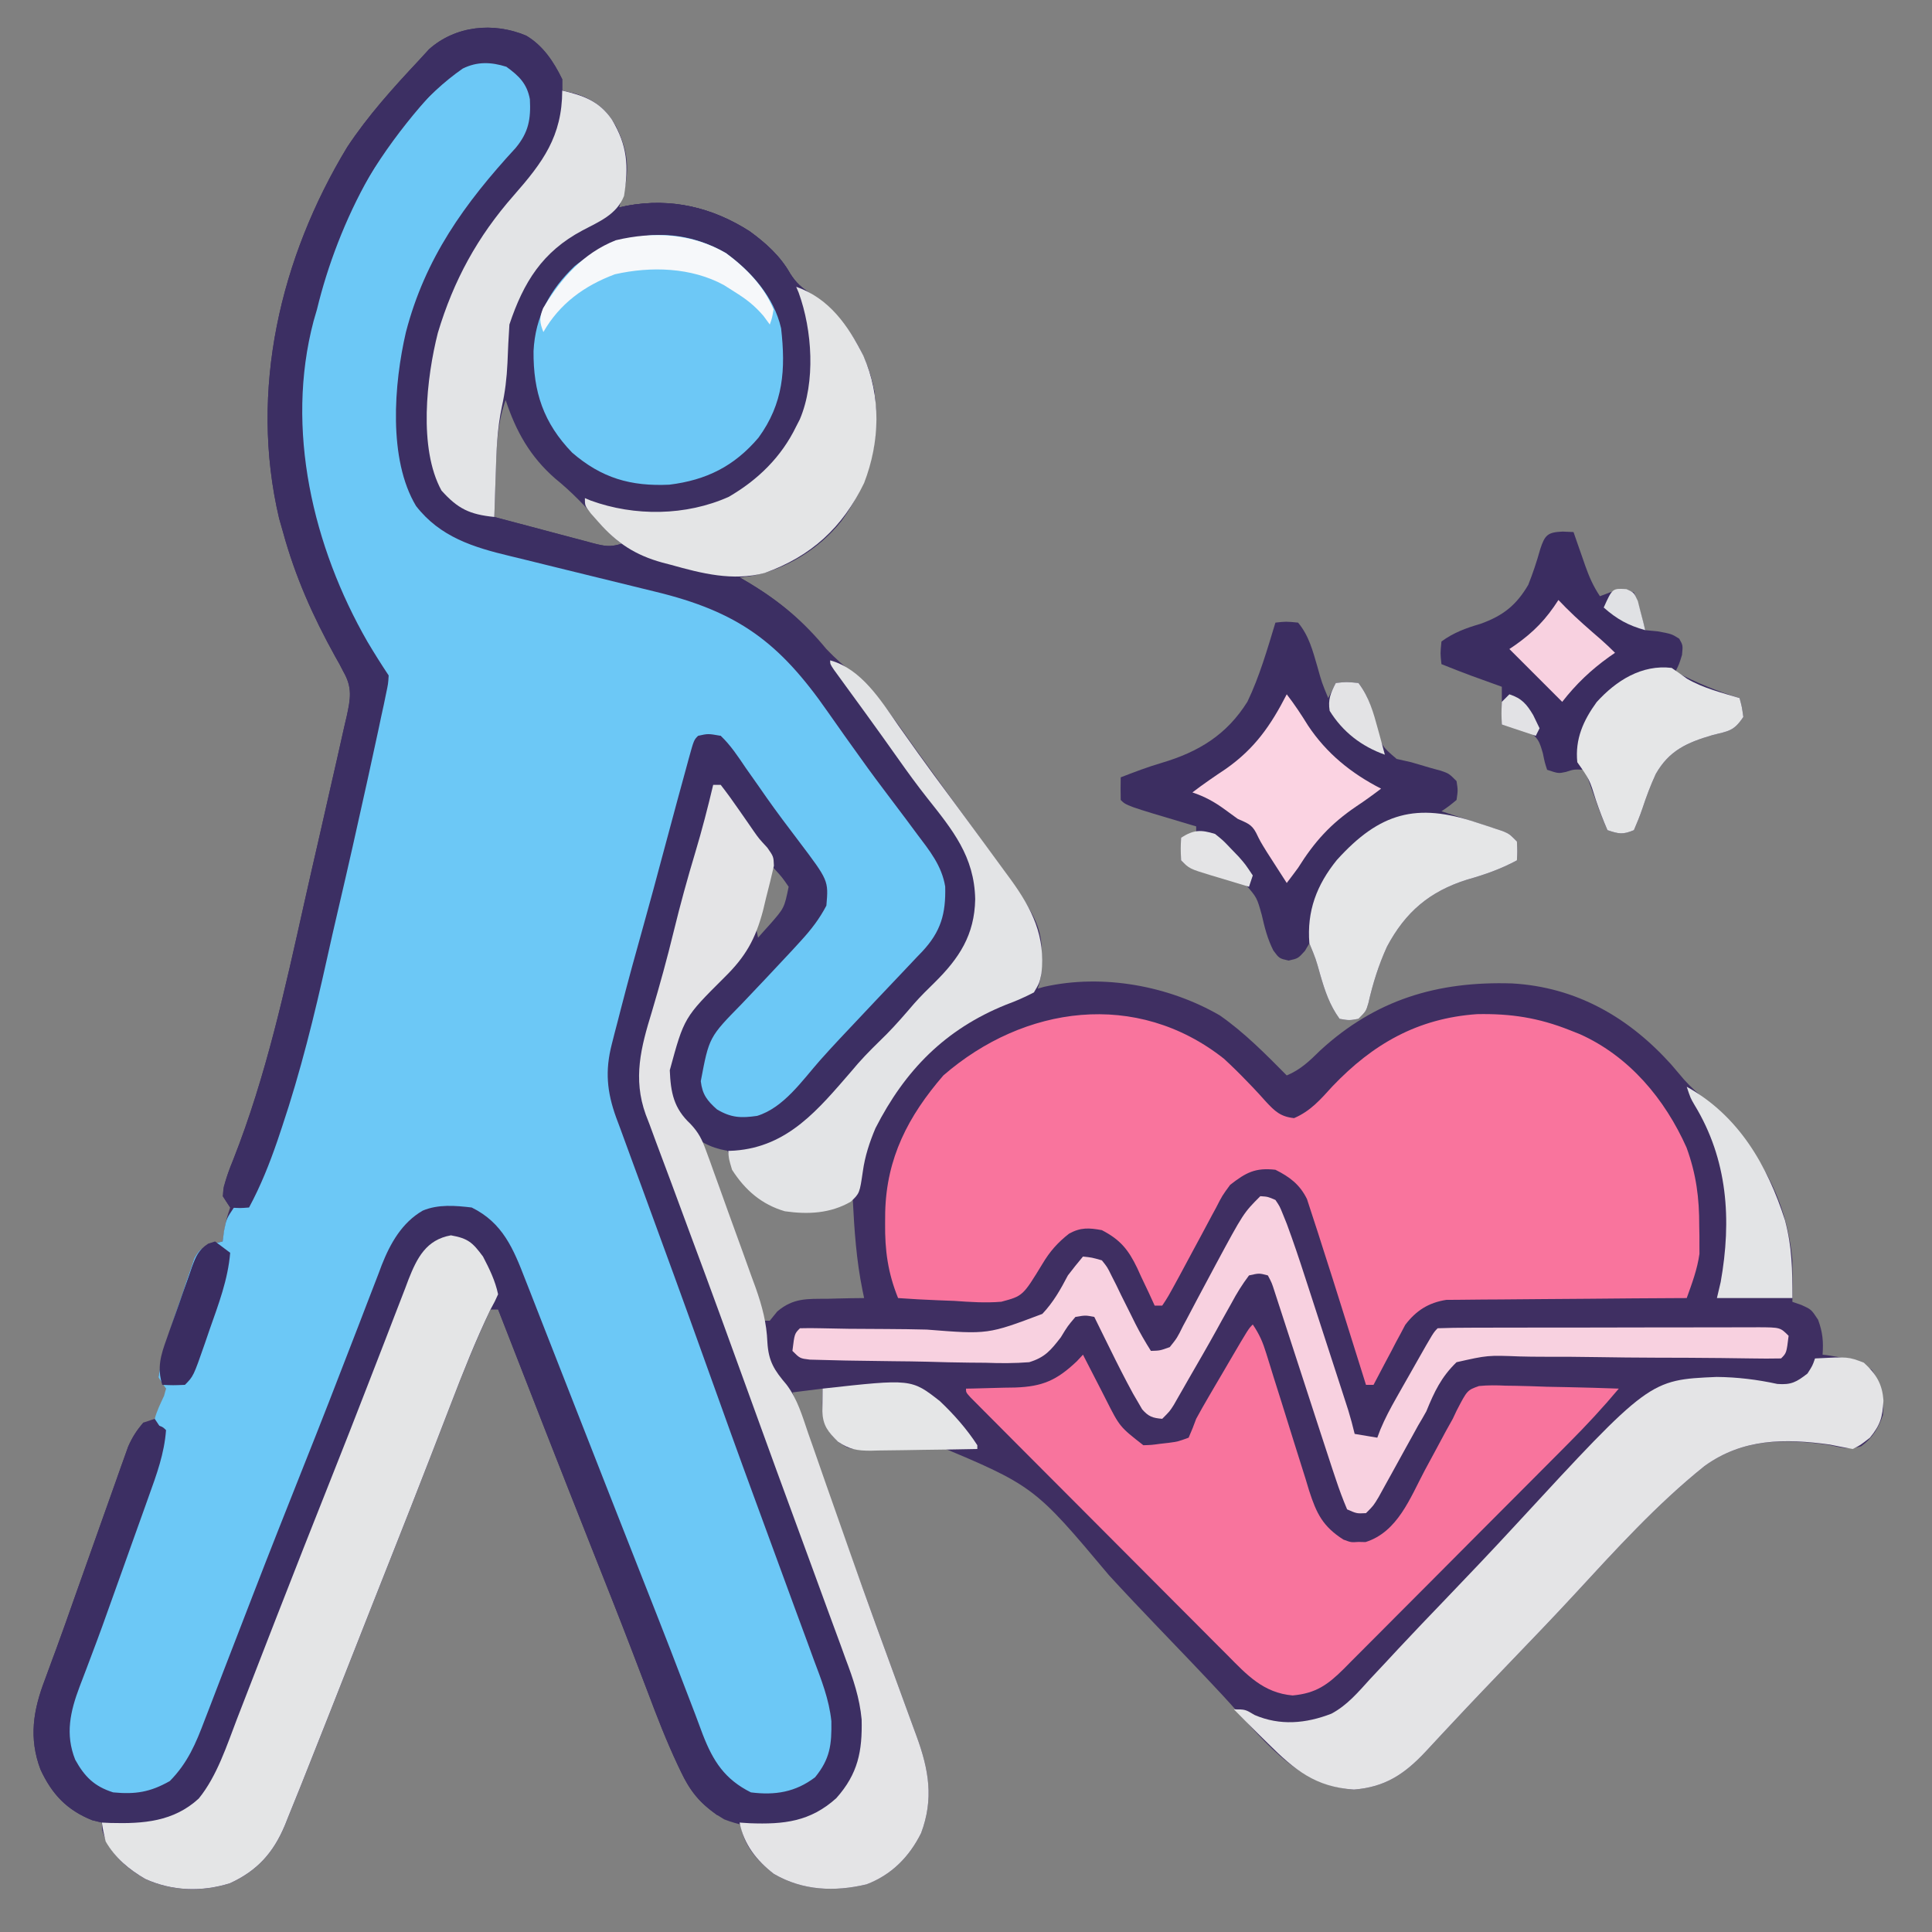 <?xml version="1.0" encoding="UTF-8"?>
<svg version="1.1" xmlns="http://www.w3.org/2000/svg" width="512" height="512">
<rect width="100%" height="100%" fill="#808080" stroke="none"/>
<path d="M0 0 C4.485 2.647 7.317 6.944 9.562 11.562 C9.562 12.553 9.562 13.543 9.562 14.562 C10.614 14.81 11.666 15.057 12.75 15.312 C17.922 16.825 21.059 19.453 23.812 24.062 C27.509 31.456 27.092 37.817 24.562 45.562 C25.282 45.403 26.001 45.243 26.742 45.078 C38.473 42.933 49.308 45.504 59.27 51.887 C63.579 55.036 67.374 58.444 70 63.125 C71.616 65.647 72.903 66.661 75.312 68.375 C84.291 74.828 90.17 83.249 92.246 94.152 C93.932 106.994 91.166 118.064 83.562 128.562 C76.735 137.186 67.276 141.806 56.562 143.562 C57.469 144.096 58.375 144.63 59.309 145.18 C67.415 150.089 73.485 155.201 79.562 162.562 C81.933 165.048 84.361 167.203 87.062 169.312 C93.669 175.064 98.472 182.497 103.562 189.562 C104.63 191.033 105.698 192.503 106.766 193.973 C108.935 196.963 111.095 199.96 113.25 202.961 C115.506 206.102 117.778 209.231 120.062 212.352 C136.977 235.496 136.977 235.496 136.562 248.562 C136.062 251.062 136.062 251.062 135.562 252.562 C136.125 252.402 136.688 252.242 137.268 252.077 C152.802 248.591 170.212 251.774 183.82 259.648 C190.35 264.206 195.975 269.918 201.562 275.562 C205.257 274.013 207.596 271.727 210.438 268.938 C225.1 255.463 241.547 250.549 261.27 251.18 C278.276 252.142 292.189 260.147 303.461 272.672 C304.599 274.001 305.732 275.334 306.859 276.672 C308.606 278.611 310.443 280.257 312.438 281.938 C325.488 293.142 334.038 307.187 335.562 324.562 C335.632 328.231 335.622 331.894 335.562 335.562 C336.35 335.836 337.138 336.109 337.949 336.391 C340.562 337.562 340.562 337.562 342.375 340.312 C343.596 343.653 343.814 346.04 343.562 349.562 C344.558 349.692 344.558 349.692 345.574 349.824 C349.881 350.51 352.969 351.163 356.625 353.625 C359.228 357.572 359.981 360.852 359.562 365.562 C358.405 368.965 356.789 371.682 353.81 373.821 C350.667 374.858 348.515 374.172 345.29 373.487 C333.401 371.802 322.38 371.771 312.283 379.073 C299.615 389.217 288.588 401.418 277.595 413.322 C272.351 418.996 267 424.565 261.645 430.133 C256.174 435.822 250.714 441.517 245.33 447.289 C244.514 448.159 243.697 449.03 242.856 449.926 C241.339 451.546 239.828 453.173 238.326 454.806 C232.743 460.75 227.612 464.166 219.375 464.812 C203.722 463.786 194.548 450.565 184.562 439.829 C178.899 433.744 173.144 427.749 167.384 421.756 C163.036 417.225 158.723 412.669 154.476 408.042 C134.57 384.322 134.57 384.322 107.262 372.905 C100.966 372.662 94.793 373.312 88.616 374.505 C85.562 374.562 85.562 374.562 82.737 372.717 C79.271 369.283 78.463 367.133 78.438 362.312 C78.479 361.075 78.52 359.837 78.562 358.562 C75.922 358.892 73.282 359.223 70.562 359.562 C73.394 367.48 76.228 375.396 79.062 383.312 C79.487 384.498 79.911 385.683 80.349 386.904 C84.989 399.859 89.64 412.809 94.352 425.738 C94.908 427.265 94.908 427.265 95.476 428.823 C97.23 433.634 98.987 438.443 100.748 443.251 C101.376 444.971 102.005 446.69 102.633 448.41 C102.917 449.184 103.202 449.957 103.495 450.754 C106.718 459.585 108.059 467.317 104.66 476.359 C101.522 482.657 96.823 487.418 90.211 489.934 C81.701 491.954 73.333 491.61 65.691 487.191 C61.747 484.174 58.174 480.326 57.078 475.375 C56.908 474.777 56.738 474.179 56.562 473.562 C54.572 472.868 52.57 472.206 50.562 471.562 C45.919 468.199 43.525 465.365 41.023 460.105 C40.731 459.493 40.438 458.881 40.137 458.25 C37.161 451.92 34.642 445.422 32.188 438.875 C31.147 436.138 30.101 433.403 29.055 430.668 C28.779 429.946 28.504 429.224 28.22 428.479 C24.667 419.183 20.983 409.938 17.312 400.688 C8.984 379.676 0.758 358.626 -7.438 337.562 C-8.098 337.562 -8.758 337.562 -9.438 337.562 C-13.328 345.762 -16.686 354.135 -19.939 362.602 C-21.472 366.59 -23.016 370.574 -24.559 374.559 C-24.878 375.385 -25.198 376.211 -25.527 377.062 C-28.937 385.869 -32.401 394.655 -35.875 403.438 C-36.183 404.216 -36.491 404.995 -36.808 405.797 C-38.061 408.965 -39.314 412.133 -40.568 415.3 C-42.866 421.11 -45.153 426.923 -47.438 432.738 C-50.831 441.375 -54.238 450.006 -57.668 458.628 C-58.375 460.406 -59.081 462.185 -59.787 463.963 C-60.865 466.669 -61.959 469.367 -63.062 472.062 C-63.345 472.773 -63.627 473.484 -63.918 474.216 C-66.979 481.56 -71.243 486.311 -78.496 489.641 C-85.975 491.985 -93.784 491.743 -100.938 488.5 C-106.258 485.406 -110.524 481.628 -112.312 475.625 C-112.354 474.944 -112.395 474.264 -112.438 473.562 C-113.283 473.356 -114.129 473.15 -115 472.938 C-121.74 470.241 -125.692 466.028 -128.711 459.492 C-131.838 451.187 -130.649 443.806 -127.547 435.719 C-126.9 433.955 -126.254 432.19 -125.607 430.426 C-125.257 429.484 -124.907 428.541 -124.546 427.571 C-122.962 423.272 -121.446 418.951 -119.926 414.629 C-118.281 409.959 -116.619 405.294 -114.957 400.629 C-114.101 398.224 -113.248 395.817 -112.397 393.41 C-111.151 389.885 -109.897 386.364 -108.641 382.844 C-108.262 381.768 -107.884 380.692 -107.495 379.583 C-107.137 378.587 -106.78 377.591 -106.411 376.564 C-105.946 375.256 -105.946 375.256 -105.472 373.921 C-104.385 371.442 -103.241 369.58 -101.438 367.562 C-100.448 367.233 -99.457 366.902 -98.438 366.562 C-97.344 364.808 -97.344 364.808 -96.625 362.688 C-96.35 361.989 -96.076 361.29 -95.793 360.57 C-95.144 358.254 -95.144 358.254 -97.438 355.562 C-96.25 348.005 -93.695 340.834 -91.188 333.625 C-90.818 332.49 -90.448 331.355 -90.066 330.186 C-89.5 328.564 -89.5 328.564 -88.922 326.91 C-88.423 325.441 -88.423 325.441 -87.913 323.942 C-86.438 321.562 -86.438 321.562 -83.282 320.228 C-82.343 320.009 -81.405 319.789 -80.438 319.562 C-80.293 318.634 -80.149 317.706 -80 316.75 C-79.438 313.562 -79.438 313.562 -78.438 310.562 C-79.097 309.572 -79.757 308.582 -80.438 307.562 C-80.057 304.056 -78.918 301.021 -77.583 297.775 C-68.884 275.669 -63.92 252.707 -58.747 229.573 C-57.437 223.72 -56.099 217.873 -54.752 212.029 C-53.709 207.494 -52.682 202.956 -51.659 198.417 C-51.17 196.257 -50.677 194.098 -50.18 191.94 C-49.493 188.949 -48.826 185.954 -48.163 182.957 C-47.957 182.075 -47.75 181.192 -47.537 180.283 C-46.554 175.732 -46.006 172.789 -48.438 168.562 C-48.784 167.894 -49.13 167.225 -49.487 166.536 C-50.043 165.554 -50.043 165.554 -50.609 164.551 C-56.534 153.848 -61.206 143.369 -64.438 131.562 C-64.777 130.377 -65.116 129.191 -65.465 127.969 C-73.469 94.035 -65.169 58.854 -47.438 29.562 C-41.948 21.248 -35.241 13.813 -28.438 6.562 C-27.107 5.108 -27.107 5.108 -25.75 3.625 C-18.745 -2.622 -8.712 -3.659 0 0 Z M-6.438 93.562 C-8.329 101.177 -8.686 108.365 -8.562 116.188 C-8.553 117.287 -8.544 118.387 -8.535 119.52 C-8.512 122.201 -8.479 124.882 -8.438 127.562 C-4.08 128.731 0.28 129.888 4.642 131.035 C6.126 131.427 7.609 131.822 9.092 132.22 C11.222 132.791 13.355 133.352 15.488 133.91 C16.151 134.09 16.813 134.27 17.496 134.456 C20.743 135.295 22.307 135.648 25.562 134.562 C25.104 134.127 24.645 133.691 24.172 133.242 C21.286 130.442 18.785 127.915 16.625 124.5 C14.705 121.765 13.343 120.522 10.688 118.625 C3.277 113.277 -0.106 107.78 -3.359 99.234 C-4.396 96.405 -4.396 96.405 -6.438 93.562 Z M64.562 220.562 C63.863 222.976 63.178 225.393 62.5 227.812 C62.301 228.494 62.102 229.176 61.896 229.879 C60.532 234.747 60.532 234.747 61.562 239.562 C63.101 238.018 64.618 236.451 66.125 234.875 C67.395 233.57 67.395 233.57 68.691 232.238 C70.846 229.738 70.846 229.738 70.43 226.875 C69.474 224.327 68.411 222.559 66.562 220.562 C65.903 220.562 65.243 220.562 64.562 220.562 Z M45.562 292.562 C47.18 297.148 48.797 301.734 50.415 306.32 C50.963 307.873 51.511 309.427 52.058 310.98 C55.538 320.849 59.034 330.711 62.562 340.562 C63.222 340.562 63.883 340.562 64.562 340.562 C65.216 339.754 65.87 338.946 66.543 338.113 C70.83 334.492 74.427 334.785 79.875 334.75 C80.806 334.725 81.738 334.7 82.697 334.674 C84.986 334.615 87.273 334.579 89.562 334.562 C89.419 333.871 89.276 333.18 89.128 332.468 C87.507 324.516 86.977 316.652 86.562 308.562 C85.52 308.885 84.477 309.207 83.402 309.539 C76.929 311.264 70.417 311.764 64.188 308.938 C59.323 306.112 56.395 302.529 54.188 297.312 C52.748 294.184 52.748 294.184 48.961 293.391 C47.839 293.117 46.718 292.844 45.562 292.562 Z " fill="#3F2F62" transform="translate(139.438,9.438)"/>
<path d="M0 0 C3.936 2.12 6.603 4.244 9 8 C10.156 12.483 9.92 16.434 7.559 20.453 C5.468 23.071 3.271 25.538 1 28 C-17.941 49.451 -26.353 72.75 -25.16 101.435 C-24.64 109.785 -22.87 115.969 -17.305 122.281 C-10.415 127.42 -1.967 129.232 6.252 131.203 C8.287 131.691 10.319 132.192 12.351 132.696 C18.121 134.124 23.895 135.532 29.673 136.931 C33.226 137.792 36.776 138.668 40.324 139.552 C41.661 139.881 42.999 140.206 44.339 140.525 C61.125 144.52 73.311 150.959 83.125 165.25 C84.248 166.845 85.371 168.438 86.496 170.031 C87.07 170.849 87.643 171.666 88.234 172.508 C91.158 176.633 94.175 180.689 97.188 184.75 C107.232 198.348 107.232 198.348 111.934 205.062 C113.166 206.814 114.421 208.55 115.723 210.25 C119.057 214.857 119.535 218.636 119.469 224.289 C118.269 231.228 113.968 235.518 109.25 240.375 C107.893 241.797 106.536 243.219 105.18 244.641 C104.139 245.724 104.139 245.724 103.077 246.83 C99.816 250.237 96.597 253.682 93.375 257.125 C92.759 257.779 92.144 258.433 91.509 259.107 C88.421 262.392 85.36 265.696 82.344 269.047 C81.759 269.691 81.175 270.336 80.573 271 C79.474 272.213 78.382 273.433 77.298 274.661 C73.513 278.827 70.613 280.666 65.062 281.375 C60.423 280.807 57.442 278.606 54.352 275.164 C51.957 271.331 52.408 267.362 53 263 C55.495 257.556 60.239 253.664 64.477 249.52 C67.25 246.751 69.799 243.852 72.344 240.875 C74.055 238.938 75.845 237.124 77.688 235.312 C82.216 230.845 85.52 227.347 86.449 220.867 C85.813 215.388 83.17 212.376 79.812 208.125 C79.188 207.307 78.564 206.488 77.921 205.645 C75.964 203.084 73.984 200.541 72 198 C70.118 195.568 68.24 193.134 66.366 190.697 C65.222 189.212 64.071 187.731 62.913 186.256 C62.398 185.593 61.883 184.93 61.352 184.246 C60.896 183.665 60.441 183.084 59.971 182.486 C59 181 59 181 59 179 C57.02 179.33 55.04 179.66 53 180 C52.774 180.88 52.774 180.88 52.544 181.778 C49.862 192.222 47.144 202.647 44.125 213 C41.128 223.302 38.455 233.684 35.803 244.078 C35.483 245.334 35.162 246.589 34.832 247.883 C34.525 249.094 34.217 250.304 33.901 251.552 C32.859 255.538 31.717 259.49 30.522 263.433 C29.15 270.178 30.478 275.331 32.797 281.594 C33.097 282.432 33.397 283.27 33.707 284.133 C34.711 286.926 35.73 289.713 36.75 292.5 C37.473 294.501 38.194 296.501 38.915 298.503 C40.86 303.894 42.82 309.281 44.784 314.665 C46.393 319.078 47.998 323.493 49.602 327.908 C52.483 335.834 55.365 343.759 58.255 351.682 C65.472 371.484 72.573 391.326 79.642 411.181 C80.249 412.885 80.249 412.885 80.868 414.624 C81.62 416.736 82.371 418.848 83.121 420.96 C84.616 425.159 86.125 429.349 87.719 433.512 C89.78 439.123 90.211 444.642 88.156 450.34 C85.728 454.746 82.814 457.416 78.18 459.375 C72.891 460.891 68.69 460.845 63.75 458.375 C57.683 453.135 54.873 448.081 52.102 440.688 C51.75 439.779 51.398 438.87 51.036 437.933 C49.889 434.959 48.757 431.98 47.625 429 C46.823 426.916 46.02 424.832 45.216 422.748 C43.583 418.517 41.955 414.285 40.331 410.051 C37.344 402.28 34.29 394.537 31.223 386.798 C30.008 383.732 28.796 380.665 27.584 377.598 C26.98 376.07 26.376 374.542 25.772 373.014 C23.503 367.276 21.241 361.535 18.98 355.793 C17.976 353.244 16.972 350.695 15.968 348.146 C15.338 346.546 14.708 344.945 14.079 343.345 C12.635 339.671 11.184 335.999 9.719 332.333 C8.52 329.332 7.361 326.319 6.219 323.295 C5.625 321.766 5.032 320.236 4.438 318.707 C4.053 317.656 4.053 317.656 3.66 316.583 C1.467 311.028 -1.55 307.725 -7 305 C-12.228 304.479 -16.64 304.357 -21.438 306.625 C-26.147 310.99 -28.597 316.009 -30.855 321.949 C-31.114 322.621 -31.372 323.293 -31.638 323.986 C-32.198 325.447 -32.756 326.908 -33.31 328.371 C-34.529 331.59 -35.766 334.801 -37.001 338.014 C-37.661 339.727 -38.319 341.44 -38.976 343.154 C-43.261 354.311 -47.679 365.415 -52.096 376.52 C-55.866 386.009 -59.593 395.513 -63.247 405.047 C-64.967 409.533 -66.698 414.015 -68.432 418.497 C-69.644 421.635 -70.848 424.776 -72.042 427.922 C-73.38 431.447 -74.738 434.964 -76.102 438.48 C-76.493 439.528 -76.884 440.575 -77.287 441.654 C-80.152 448.958 -83.707 455.808 -90.938 459.5 C-97.99 460.651 -102.324 460.712 -108.234 456.535 C-111.799 453.436 -113.65 450.463 -114.321 445.739 C-114.599 437.2 -111.987 429.97 -109.039 422.102 C-108.527 420.695 -108.016 419.288 -107.506 417.88 C-106.171 414.204 -104.815 410.535 -103.455 406.868 C-102.074 403.134 -100.714 399.393 -99.352 395.652 C-97.358 390.187 -95.357 384.724 -93.338 379.268 C-92.934 378.175 -92.53 377.083 -92.114 375.957 C-91.396 374.05 -90.649 372.154 -89.869 370.272 C-88.865 367.647 -88.706 365.789 -89 363 C-89.99 361.515 -89.99 361.515 -91 360 C-90.407 357.836 -89.484 355.966 -88.531 353.938 C-88.356 353.298 -88.181 352.659 -88 352 C-88.99 350.515 -88.99 350.515 -90 349 C-88.813 341.443 -86.258 334.271 -83.75 327.062 C-83.38 325.927 -83.01 324.792 -82.629 323.623 C-82.251 322.542 -81.874 321.461 -81.484 320.348 C-80.985 318.878 -80.985 318.878 -80.476 317.379 C-79 315 -79 315 -75.845 313.666 C-74.906 313.446 -73.967 313.226 -73 313 C-72.876 312.072 -72.752 311.144 -72.625 310.188 C-72 307 -72 307 -70 304 C-69.344 303.872 -68.688 303.744 -68.011 303.612 C-65.796 303.187 -65.796 303.187 -64.799 300.937 C-64.475 300.039 -64.151 299.14 -63.816 298.215 C-63.449 297.218 -63.081 296.222 -62.703 295.195 C-62.138 293.583 -62.138 293.583 -61.562 291.938 C-61.166 290.833 -60.769 289.729 -60.36 288.592 C-59.222 285.401 -58.108 282.202 -57 279 C-56.74 278.273 -56.481 277.546 -56.213 276.797 C-51.804 264.423 -49.307 251.496 -46.488 238.692 C-44.723 230.701 -42.87 222.73 -41.019 214.759 C-39.875 209.826 -38.741 204.891 -37.605 199.956 C-36.585 195.528 -35.557 191.101 -34.521 186.676 C-33.798 183.578 -33.087 180.476 -32.375 177.375 C-32.115 176.28 -31.855 175.184 -31.588 174.056 C-31.36 173.055 -31.133 172.054 -30.898 171.023 C-30.699 170.167 -30.5 169.31 -30.294 168.427 C-29.628 162.934 -31.72 159.545 -34.688 155.062 C-38.971 148.366 -42.136 141.422 -45 134 C-45.38 133.025 -45.761 132.051 -46.152 131.047 C-56.117 103.522 -54.116 73.063 -42.586 46.375 C-35.762 31.852 -27.442 19.44 -16.562 7.688 C-15.959 7.035 -15.356 6.382 -14.734 5.709 C-10.063 0.789 -7.062 -0.598 0 0 Z " fill="#6CC8F6" transform="translate(132,16)"/>
<path d="M0 0 C4.485 2.647 7.317 6.944 9.562 11.562 C9.562 12.553 9.562 13.543 9.562 14.562 C10.614 14.81 11.666 15.057 12.75 15.312 C17.922 16.825 21.059 19.453 23.812 24.062 C27.509 31.456 27.092 37.817 24.562 45.562 C25.282 45.403 26.001 45.243 26.742 45.078 C38.473 42.933 49.308 45.504 59.27 51.887 C63.579 55.036 67.374 58.444 70 63.125 C71.616 65.647 72.903 66.661 75.312 68.375 C84.291 74.828 90.17 83.249 92.246 94.152 C93.932 106.994 91.166 118.064 83.562 128.562 C76.735 137.186 67.276 141.806 56.562 143.562 C57.469 144.096 58.375 144.63 59.309 145.18 C70.294 151.825 77.717 159.248 84.441 170.273 C87.183 174.525 90.171 178.566 93.188 182.625 C94.088 183.838 94.088 183.838 95.006 185.075 C96.24 186.736 97.474 188.397 98.708 190.058 C101.704 194.104 104.669 198.173 107.625 202.25 C108.149 202.967 108.672 203.685 109.211 204.424 C116.924 215.078 120.564 221.985 119.562 235.562 C117.894 243.047 111.352 248.477 106.222 253.826 C103.859 256.299 101.527 258.801 99.193 261.301 C97.294 263.332 95.39 265.358 93.484 267.383 C90.816 270.221 88.161 273.071 85.516 275.93 C84.853 276.643 84.191 277.356 83.509 278.091 C82.253 279.444 80.999 280.8 79.749 282.159 C67.326 295.512 67.326 295.512 57.688 295.875 C52.97 295.735 49.647 295.105 45.562 292.562 C39.04 285.544 37.127 280.416 37.223 270.855 C37.977 263.55 42.666 259.194 47.762 254.316 C50.141 251.999 52.297 249.529 54.457 247.008 C56.164 245.025 57.893 243.068 59.637 241.117 C60.737 239.87 61.838 238.623 62.938 237.375 C63.474 236.781 64.01 236.186 64.563 235.574 C68.409 231.19 68.409 231.19 69.562 225.562 C67.858 223.077 67.858 223.077 65.562 220.562 C64.608 218.861 63.654 217.16 62.702 215.457 C60.834 212.351 58.578 209.572 56.312 206.75 C51.562 200.833 51.562 200.833 51.562 198.562 C50.903 198.562 50.242 198.562 49.562 198.562 C49.488 199.185 49.413 199.808 49.336 200.449 C48.22 208.294 46.181 215.697 43.949 223.287 C41.909 230.251 40.107 237.249 38.396 244.3 C36.877 250.491 35.14 256.594 33.174 262.657 C29.806 273.477 30.782 281.02 34.793 291.605 C35.257 292.874 35.719 294.144 36.18 295.414 C37.421 298.825 38.688 302.226 39.959 305.626 C41.293 309.209 42.604 312.801 43.916 316.392 C46.07 322.277 48.236 328.158 50.412 334.035 C53.296 341.827 56.148 349.629 58.984 357.438 C59.407 358.601 59.83 359.764 60.265 360.962 C61.921 365.519 63.574 370.077 65.228 374.634 C66.436 377.967 67.646 381.3 68.855 384.633 C69.246 385.708 69.636 386.784 70.038 387.892 C72.392 394.373 74.775 400.842 77.18 407.304 C78.713 411.433 80.228 415.569 81.739 419.706 C82.442 421.617 83.152 423.524 83.871 425.428 C92.505 448.304 92.505 448.304 88.583 459.31 C85.457 465.809 80.476 469.849 74.375 473.438 C67.073 475.592 59.597 475.487 52.477 472.707 C46.893 469.368 43.816 465.979 41.023 460.105 C40.731 459.493 40.438 458.881 40.137 458.25 C37.161 451.92 34.642 445.422 32.188 438.875 C31.147 436.138 30.101 433.403 29.055 430.668 C28.779 429.946 28.504 429.224 28.22 428.479 C24.667 419.183 20.983 409.938 17.312 400.688 C8.984 379.676 0.758 358.626 -7.438 337.562 C-8.098 337.562 -8.758 337.562 -9.438 337.562 C-13.328 345.762 -16.686 354.135 -19.939 362.602 C-21.472 366.59 -23.016 370.574 -24.559 374.559 C-24.878 375.385 -25.198 376.211 -25.527 377.062 C-28.937 385.869 -32.401 394.655 -35.875 403.438 C-36.183 404.216 -36.491 404.995 -36.808 405.797 C-38.061 408.965 -39.314 412.133 -40.568 415.3 C-42.866 421.11 -45.153 426.923 -47.438 432.738 C-50.831 441.375 -54.238 450.006 -57.668 458.628 C-58.375 460.406 -59.081 462.185 -59.787 463.963 C-60.865 466.669 -61.959 469.367 -63.062 472.062 C-63.345 472.773 -63.627 473.484 -63.918 474.216 C-66.979 481.56 -71.243 486.311 -78.496 489.641 C-85.975 491.985 -93.784 491.743 -100.938 488.5 C-106.258 485.406 -110.524 481.628 -112.312 475.625 C-112.354 474.944 -112.395 474.264 -112.438 473.562 C-113.283 473.356 -114.129 473.15 -115 472.938 C-121.74 470.241 -125.692 466.028 -128.711 459.492 C-131.838 451.187 -130.649 443.806 -127.547 435.719 C-126.9 433.955 -126.254 432.19 -125.607 430.426 C-125.257 429.484 -124.907 428.541 -124.546 427.571 C-122.962 423.272 -121.446 418.951 -119.926 414.629 C-118.281 409.959 -116.619 405.294 -114.957 400.629 C-114.101 398.224 -113.248 395.817 -112.397 393.41 C-111.151 389.885 -109.897 386.364 -108.641 382.844 C-108.262 381.768 -107.884 380.692 -107.495 379.583 C-107.137 378.587 -106.78 377.591 -106.411 376.564 C-105.946 375.256 -105.946 375.256 -105.472 373.921 C-104.404 371.486 -103.114 369.617 -101.438 367.562 C-96.562 368.438 -96.562 368.438 -95.438 369.562 C-95.895 375.762 -97.907 381.263 -100.008 387.078 C-100.367 388.089 -100.726 389.099 -101.097 390.14 C-102.246 393.366 -103.404 396.589 -104.562 399.812 C-105.318 401.932 -106.074 404.052 -106.828 406.172 C-112.706 422.65 -112.706 422.65 -115.527 430.128 C-116.014 431.424 -116.014 431.424 -116.511 432.745 C-117.112 434.34 -117.72 435.933 -118.334 437.523 C-120.82 444.112 -122.202 450.136 -119.508 456.895 C-117.03 461.388 -114.442 463.992 -109.438 465.562 C-103.575 466.121 -99.675 465.527 -94.438 462.562 C-89.683 457.736 -87.542 452.615 -85.172 446.332 C-84.781 445.326 -84.391 444.319 -83.989 443.283 C-82.711 439.984 -81.449 436.68 -80.188 433.375 C-79.294 431.063 -78.4 428.751 -77.505 426.439 C-75.682 421.734 -73.865 417.027 -72.05 412.319 C-68.006 401.841 -63.864 391.402 -59.718 380.964 C-58.686 378.367 -57.655 375.77 -56.625 373.172 C-56.116 371.89 -56.116 371.89 -55.598 370.582 C-53.363 364.937 -51.164 359.279 -48.982 353.613 C-47.449 349.635 -45.906 345.66 -44.361 341.686 C-43.63 339.794 -42.903 337.9 -42.181 336.003 C-41.182 333.377 -40.165 330.759 -39.145 328.141 C-38.858 327.373 -38.571 326.605 -38.275 325.814 C-36 320.053 -32.918 314.575 -27.41 311.39 C-23.303 309.667 -18.789 310.051 -14.438 310.562 C-6.184 314.614 -3.366 321.541 -0.227 329.676 C0.174 330.693 0.575 331.71 0.988 332.758 C2.313 336.127 3.625 339.501 4.938 342.875 C5.866 345.243 6.796 347.611 7.726 349.979 C9.681 354.958 11.631 359.938 13.577 364.921 C16.514 372.443 19.464 379.96 22.418 387.477 C22.894 388.689 23.37 389.901 23.861 391.149 C26.214 397.139 28.569 403.128 30.927 409.116 C31.829 411.407 32.731 413.697 33.633 415.988 C34.064 417.084 34.496 418.18 34.94 419.309 C37.155 424.945 39.346 430.587 41.495 436.248 C42.58 439.103 43.678 441.952 44.778 444.801 C45.467 446.602 46.135 448.411 46.801 450.22 C49.551 457.311 52.635 462.099 59.562 465.562 C65.97 466.373 71.356 465.512 76.562 461.562 C80.559 456.666 80.983 452.905 80.884 446.694 C80.289 440.901 78.205 435.667 76.164 430.246 C75.696 428.965 75.23 427.683 74.766 426.401 C73.518 422.972 72.25 419.551 70.978 416.132 C69.644 412.533 68.33 408.927 67.015 405.322 C64.883 399.483 62.741 393.648 60.593 387.815 C56.414 376.462 52.333 365.075 48.25 353.688 C46.82 349.704 45.389 345.721 43.957 341.738 C43.605 340.76 43.253 339.781 42.89 338.772 C40.531 332.223 38.146 325.684 35.748 319.148 C34.048 314.511 32.356 309.87 30.664 305.23 C29.855 303.016 29.041 300.803 28.223 298.593 C27.094 295.541 25.979 292.484 24.867 289.426 C24.531 288.527 24.194 287.629 23.847 286.703 C21.398 279.904 20.878 274.346 22.699 267.262 C22.944 266.294 23.189 265.327 23.441 264.331 C23.708 263.314 23.975 262.297 24.25 261.25 C24.524 260.182 24.798 259.114 25.08 258.013 C27.035 250.444 29.091 242.906 31.215 235.383 C32.883 229.457 34.468 223.509 36.062 217.562 C40.38 201.498 40.38 201.498 42.438 194 C42.742 192.876 42.742 192.876 43.053 191.729 C44.447 186.678 44.447 186.678 45.562 185.562 C48.211 184.969 48.211 184.969 51.562 185.562 C54.211 188.075 56.149 191.048 58.188 194.062 C59.413 195.803 60.64 197.542 61.867 199.281 C62.48 200.163 63.094 201.045 63.726 201.953 C66.498 205.891 69.401 209.726 72.312 213.562 C80.135 223.919 80.135 223.919 79.562 230.562 C77.727 234.066 75.538 236.904 72.875 239.812 C72.094 240.667 71.313 241.522 70.508 242.402 C66.089 247.162 61.624 251.879 57.148 256.585 C48.48 265.419 48.48 265.419 46.277 277.082 C46.681 280.594 47.95 282.241 50.562 284.562 C54.311 286.804 56.949 286.893 61.203 286.281 C68.226 284.142 73.143 276.933 77.824 271.621 C81.256 267.752 84.823 264.009 88.375 260.25 C89.759 258.78 91.143 257.31 92.527 255.84 C95.074 253.137 97.629 250.442 100.191 247.754 C101.274 246.607 102.356 245.46 103.438 244.312 C103.931 243.8 104.424 243.288 104.933 242.76 C109.931 237.428 111.233 232.689 111.051 225.504 C110.125 219.925 106.909 215.998 103.562 211.562 C102.634 210.31 101.705 209.058 100.777 207.805 C98.732 205.057 96.669 202.322 94.598 199.594 C91.896 196.024 89.275 192.404 86.688 188.75 C85.876 187.616 85.065 186.482 84.254 185.348 C82.805 183.318 81.368 181.282 79.945 179.234 C67.098 160.759 56.205 152.656 34.082 147.329 C32.036 146.836 29.992 146.331 27.949 145.825 C22.147 144.387 16.342 142.965 10.533 141.556 C6.959 140.688 3.388 139.806 -0.18 138.916 C-1.529 138.583 -2.879 138.254 -4.23 137.932 C-14.017 135.595 -22.804 132.875 -29.184 124.652 C-36.619 112.26 -35.035 92.25 -31.875 78.625 C-26.778 58.989 -16.37 44.524 -2.762 29.742 C0.626 25.639 1.27 22.17 0.988 16.867 C0.219 12.705 -1.935 10.65 -5.25 8.25 C-9.307 6.975 -12.964 6.835 -16.812 8.734 C-36.735 22.609 -49.907 49.641 -55.438 72.562 C-55.735 73.586 -56.033 74.61 -56.34 75.664 C-63.89 104.264 -56.494 135.496 -42.062 160.625 C-40.252 163.659 -38.397 166.623 -36.438 169.562 C-36.565 171.732 -36.565 171.732 -37.109 174.309 C-37.311 175.291 -37.513 176.273 -37.721 177.285 C-37.957 178.366 -38.194 179.448 -38.438 180.562 C-38.8 182.284 -38.8 182.284 -39.17 184.04 C-39.992 187.905 -40.836 191.766 -41.688 195.625 C-41.841 196.325 -41.995 197.024 -42.153 197.745 C-44.649 209.099 -47.201 220.439 -49.855 231.758 C-50.855 236.023 -51.826 240.294 -52.771 244.572 C-56.114 259.664 -59.772 274.521 -64.688 289.188 C-65.1 290.42 -65.512 291.652 -65.937 292.921 C-68.052 299.058 -70.36 304.845 -73.438 310.562 C-75.812 310.75 -75.812 310.75 -78.438 310.562 C-80.438 307.562 -80.438 307.562 -80.178 305.174 C-79.453 302.619 -78.593 300.231 -77.583 297.775 C-68.884 275.669 -63.92 252.707 -58.747 229.573 C-57.437 223.72 -56.099 217.873 -54.752 212.029 C-53.709 207.494 -52.682 202.956 -51.659 198.417 C-51.17 196.257 -50.677 194.098 -50.18 191.94 C-49.493 188.949 -48.826 185.954 -48.163 182.957 C-47.957 182.075 -47.75 181.192 -47.537 180.283 C-46.554 175.732 -46.006 172.789 -48.438 168.562 C-48.784 167.894 -49.13 167.225 -49.487 166.536 C-50.043 165.554 -50.043 165.554 -50.609 164.551 C-56.534 153.848 -61.206 143.369 -64.438 131.562 C-64.777 130.377 -65.116 129.191 -65.465 127.969 C-73.469 94.035 -65.169 58.854 -47.438 29.562 C-41.948 21.248 -35.241 13.813 -28.438 6.562 C-27.107 5.108 -27.107 5.108 -25.75 3.625 C-18.745 -2.622 -8.712 -3.659 0 0 Z M-6.438 93.562 C-8.329 101.177 -8.686 108.365 -8.562 116.188 C-8.553 117.287 -8.544 118.387 -8.535 119.52 C-8.512 122.201 -8.479 124.882 -8.438 127.562 C-4.08 128.731 0.28 129.888 4.642 131.035 C6.126 131.427 7.609 131.822 9.092 132.22 C11.222 132.791 13.355 133.352 15.488 133.91 C16.151 134.09 16.813 134.27 17.496 134.456 C20.743 135.295 22.307 135.648 25.562 134.562 C25.104 134.127 24.645 133.691 24.172 133.242 C21.286 130.442 18.785 127.915 16.625 124.5 C14.705 121.765 13.343 120.522 10.688 118.625 C3.277 113.277 -0.106 107.78 -3.359 99.234 C-4.396 96.405 -4.396 96.405 -6.438 93.562 Z " fill="#3C2F63" transform="translate(139.438,9.438)"/>
<path d="M0 0 C2.081 1.91 4.046 3.841 6 5.875 C6.576 6.472 7.153 7.07 7.747 7.685 C8.875 8.874 9.983 10.081 11.068 11.309 C13.503 13.931 14.977 15.364 18.598 15.754 C23.008 13.856 25.585 10.823 28.781 7.312 C39.492 -3.908 51.346 -10.702 67.066 -11.801 C76.007 -11.982 83.343 -10.862 91.656 -7.562 C92.541 -7.212 93.425 -6.861 94.336 -6.5 C107.429 -0.626 116.866 10.68 122.613 23.566 C125.183 30.64 125.997 36.902 125.969 44.375 C125.985 45.217 126.001 46.06 126.018 46.928 C126.018 47.765 126.019 48.602 126.02 49.465 C126.023 50.205 126.025 50.945 126.029 51.707 C125.471 55.796 124.046 59.563 122.656 63.438 C121.417 63.443 121.417 63.443 120.153 63.449 C112.355 63.486 104.558 63.543 96.76 63.621 C92.751 63.661 88.743 63.693 84.734 63.708 C80.863 63.724 76.993 63.758 73.122 63.806 C71.647 63.821 70.173 63.829 68.699 63.829 C66.628 63.832 64.558 63.859 62.488 63.892 C60.722 63.905 60.722 63.905 58.921 63.919 C54.217 64.666 50.935 66.753 48.057 70.544 C47.67 71.277 47.282 72.01 46.883 72.766 C46.451 73.565 46.019 74.364 45.574 75.188 C45.148 76.013 44.721 76.838 44.281 77.688 C43.831 78.528 43.381 79.368 42.918 80.234 C41.817 82.295 40.731 84.363 39.656 86.438 C38.996 86.438 38.336 86.438 37.656 86.438 C37.319 85.36 36.982 84.282 36.634 83.171 C35.36 79.104 34.083 75.037 32.804 70.971 C32.255 69.224 31.707 67.477 31.16 65.729 C29.595 60.726 28.012 55.729 26.399 50.742 C25.919 49.251 25.443 47.76 24.972 46.266 C24.356 44.321 23.716 42.383 23.074 40.445 C22.725 39.372 22.376 38.298 22.016 37.192 C20.115 33.342 17.454 31.337 13.656 29.438 C8.315 28.83 5.84 30.176 1.656 33.438 C-0.435 36.283 -0.435 36.283 -2.105 39.559 C-2.423 40.14 -2.74 40.722 -3.067 41.322 C-4.069 43.166 -5.051 45.02 -6.031 46.875 C-6.7 48.116 -7.37 49.356 -8.041 50.596 C-9.277 52.878 -10.502 55.164 -11.721 57.455 C-14.861 63.227 -14.861 63.227 -16.344 65.438 C-17.004 65.438 -17.664 65.438 -18.344 65.438 C-18.852 64.329 -19.36 63.22 -19.883 62.078 C-20.577 60.614 -21.273 59.151 -21.969 57.688 C-22.3 56.958 -22.631 56.228 -22.973 55.477 C-25.303 50.641 -27.423 47.986 -32.344 45.438 C-35.725 44.823 -37.957 44.672 -41.027 46.367 C-44.044 48.722 -46.139 51.093 -48.102 54.402 C-53.271 62.881 -53.271 62.881 -58.979 64.413 C-63.14 64.763 -67.25 64.489 -71.406 64.188 C-72.859 64.127 -74.311 64.072 -75.764 64.023 C-79.295 63.892 -82.818 63.686 -86.344 63.438 C-89.041 56.751 -89.861 50.809 -89.781 43.625 C-89.773 42.655 -89.765 41.685 -89.756 40.686 C-89.418 26.315 -83.678 15.244 -74.344 4.438 C-52.958 -14.12 -23.127 -18.273 0 0 Z " fill="#F9749D" transform="translate(324.344,280.562)"/>
<path d="M0 0 C5.577 1.312 9.737 2.731 13.16 7.676 C16.733 13.656 18.109 19.043 16.551 26.008 C16.073 27.683 15.541 29.344 15 31 C15.719 30.84 16.439 30.68 17.18 30.516 C28.91 28.371 39.745 30.942 49.707 37.324 C54.016 40.473 57.811 43.881 60.438 48.562 C62.054 51.084 63.34 52.099 65.75 53.812 C74.728 60.266 80.608 68.687 82.684 79.59 C84.369 92.431 81.604 103.502 74 114 C67.97 121.617 58.96 127.196 49.31 128.775 C42.367 129.45 35.447 127.548 28.812 125.688 C28.045 125.487 27.277 125.287 26.486 125.08 C19.503 123.147 14.596 120.081 9.875 114.5 C6.22 110.214 2.496 106.368 -1.875 102.812 C-8.501 97.038 -12.291 90.278 -15 82 C-17.27 88.431 -17.432 94.66 -17.625 101.438 C-17.664 102.551 -17.702 103.664 -17.742 104.811 C-17.836 107.54 -17.922 110.27 -18 113 C-24.539 112.342 -27.68 110.824 -32 106 C-38.15 94.819 -35.955 76.035 -32.969 64.227 C-28.776 50.261 -22.466 38.725 -12.875 27.812 C-5.137 18.998 -0.046 12.159 0 0 Z " fill="#3D3063" transform="translate(149,24)"/>
<path d="M0 0 C1.829 2.743 2.646 4.662 3.601 7.759 C3.901 8.724 4.202 9.689 4.512 10.682 C4.833 11.723 5.154 12.764 5.484 13.836 C6.179 16.037 6.874 18.237 7.57 20.438 C8.663 23.906 9.751 27.377 10.821 30.853 C11.858 34.207 12.919 37.553 13.984 40.898 C14.297 41.935 14.61 42.972 14.932 44.04 C16.897 50.126 18.558 53.511 24 57 C26.052 57.765 26.052 57.765 28 57.625 C28.619 57.638 29.238 57.651 29.875 57.664 C38.39 55.003 41.699 45.969 45.562 38.688 C46.538 36.876 47.516 35.066 48.497 33.258 C49.388 31.611 50.27 29.959 51.151 28.307 C51.761 27.216 52.371 26.125 53 25 C53.336 24.288 53.671 23.576 54.017 22.842 C56.834 17.413 56.834 17.413 59.947 16.31 C62.345 16.072 64.613 16.099 67.02 16.219 C67.878 16.23 68.737 16.241 69.621 16.253 C72.354 16.298 75.081 16.398 77.812 16.5 C79.669 16.54 81.525 16.577 83.381 16.609 C87.923 16.697 92.46 16.835 97 17 C92.794 22.015 88.412 26.741 83.789 31.372 C83.094 32.072 82.399 32.772 81.682 33.494 C79.404 35.786 77.122 38.075 74.84 40.363 C74.057 41.149 73.275 41.934 72.468 42.743 C68.335 46.892 64.199 51.037 60.06 55.18 C55.787 59.458 51.524 63.746 47.263 68.036 C43.979 71.337 40.69 74.632 37.398 77.926 C35.823 79.504 34.25 81.085 32.679 82.668 C30.487 84.878 28.286 87.077 26.082 89.275 C25.436 89.93 24.79 90.585 24.125 91.26 C19.845 95.5 16.723 97.752 10.562 98.312 C2.811 97.633 -1.551 92.874 -6.75 87.607 C-7.501 86.857 -8.253 86.107 -9.028 85.335 C-11.503 82.863 -13.966 80.381 -16.43 77.898 C-18.147 76.178 -19.865 74.459 -21.583 72.739 C-25.177 69.141 -28.766 65.538 -32.351 61.931 C-36.958 57.295 -41.573 52.669 -46.192 48.045 C-49.736 44.498 -53.276 40.947 -56.816 37.396 C-58.518 35.688 -60.22 33.981 -61.923 32.274 C-64.294 29.897 -66.661 27.516 -69.027 25.134 C-69.737 24.423 -70.448 23.711 -71.18 22.978 C-71.819 22.333 -72.459 21.688 -73.117 21.023 C-73.677 20.46 -74.237 19.897 -74.814 19.317 C-76 18 -76 18 -76 17 C-75.395 16.991 -74.791 16.981 -74.167 16.972 C-71.403 16.918 -68.639 16.834 -65.875 16.75 C-64.924 16.736 -63.972 16.722 -62.992 16.707 C-55.725 16.455 -51.971 14.815 -46.625 9.75 C-46.089 9.172 -45.553 8.595 -45 8 C-44.718 8.555 -44.436 9.109 -44.146 9.681 C-42.855 12.208 -41.553 14.729 -40.25 17.25 C-39.807 18.123 -39.363 18.995 -38.906 19.895 C-35.258 27.118 -35.258 27.118 -29 32 C-26.883 31.939 -26.883 31.939 -24.562 31.625 C-23.78 31.535 -22.998 31.445 -22.191 31.352 C-19.831 31.033 -19.831 31.033 -17 30 C-16.267 28.361 -15.612 26.687 -15 25 C-13.958 23.081 -12.881 21.181 -11.777 19.297 C-10.846 17.704 -10.846 17.704 -9.896 16.078 C-9.25 14.98 -8.604 13.882 -7.938 12.75 C-6.962 11.079 -6.962 11.079 -5.967 9.375 C-1.143 1.143 -1.143 1.143 0 0 Z " fill="#F8749D" transform="translate(332,351)"/>
<path d="M0 0 C2.812 -0.312 2.812 -0.312 6 0 C8.867 3.427 9.895 7.442 11.125 11.688 C12.313 15.942 12.313 15.942 14 20 C14.66 18.68 15.32 17.36 16 16 C18.812 15.688 18.812 15.688 22 16 C24.736 19.623 25.687 23.262 26.75 27.625 C28.173 32.754 28.173 32.754 32.125 36.125 C34.043 36.558 34.043 36.558 36 37 C37.775 37.508 39.545 38.03 41.312 38.562 C42.154 38.791 42.996 39.019 43.863 39.254 C46 40 46 40 48 42 C48.375 44.438 48.375 44.438 48 47 C45.977 48.66 45.977 48.66 44 50 C44.535 50.171 45.07 50.343 45.621 50.519 C48.041 51.298 50.458 52.086 52.875 52.875 C53.717 53.144 54.559 53.414 55.426 53.691 C56.231 53.956 57.037 54.22 57.867 54.492 C58.611 54.733 59.354 54.974 60.121 55.222 C62 56 62 56 64 58 C64.125 60.625 64.125 60.625 64 63 C59.663 65.328 55.478 66.79 50.75 68.125 C40.888 71.234 34.462 76.661 29.562 85.875 C27.35 90.737 25.817 95.615 24.641 100.82 C24 103 24 103 22 105 C19.562 105.438 19.562 105.438 17 105 C14.36 101.354 13.119 97.608 11.875 93.312 C10.687 89.058 10.687 89.058 9 85 C8.412 85.99 8.412 85.99 7.812 87 C6 89 6 89 3.5 89.562 C1 89 1 89 -0.555 86.875 C-2.129 83.744 -2.843 80.847 -3.625 77.438 C-4.909 72.85 -4.909 72.85 -7.941 69.371 C-10.276 68.336 -12.526 67.633 -15 67 C-16.669 66.445 -18.336 65.883 -20 65.312 C-20.742 65.082 -21.485 64.851 -22.25 64.613 C-24 64 -24 64 -25 63 C-25.041 61 -25.043 59 -25 57 C-23.02 56.505 -23.02 56.505 -21 56 C-21 55.34 -21 54.68 -21 54 C-21.617 53.818 -22.235 53.636 -22.871 53.449 C-39.481 48.519 -39.481 48.519 -41 47 C-41.041 45 -41.043 43 -41 41 C-37.39 39.611 -33.828 38.242 -30.113 37.156 C-20.354 34.257 -12.896 29.73 -7.418 20.953 C-4.207 14.265 -2.155 7.084 0 0 Z " fill="#3C2E61" transform="translate(338,165)"/>
<path d="M0 0 C8.796 -0.461 8.796 -0.461 12.938 1.125 C16.172 4.065 17.866 6.767 18.133 11.215 C17.888 15.547 17.361 17.556 14.562 21 C12 23 12 23 10 24 C7.968 23.641 5.944 23.243 3.923 22.827 C-8.02 21.172 -19.157 21.19 -29.288 28.515 C-41.954 38.656 -52.977 50.858 -63.967 62.76 C-69.211 68.433 -74.563 74.002 -79.918 79.57 C-85.388 85.259 -90.849 90.955 -96.233 96.726 C-97.049 97.597 -97.865 98.467 -98.706 99.364 C-100.223 100.984 -101.734 102.61 -103.237 104.244 C-108.82 110.187 -113.951 113.604 -122.188 114.25 C-132.397 113.58 -137.881 109.085 -145 102 C-146.303 100.718 -146.303 100.718 -147.633 99.41 C-149.771 97.288 -151.893 95.153 -154 93 C-151 93 -151 93 -148.5 94.5 C-141.786 97.378 -134.941 96.772 -128.18 94.152 C-123.959 91.922 -121.01 88.366 -117.829 84.873 C-116.221 83.157 -114.614 81.441 -113.006 79.726 C-112.163 78.817 -111.32 77.908 -110.452 76.972 C-106.401 72.626 -102.282 68.345 -98.169 64.058 C-91.874 57.495 -85.603 50.915 -79.441 44.227 C-43.867 5.673 -43.867 5.673 -26.071 4.903 C-20.618 4.953 -15.321 5.598 -9.988 6.76 C-6.304 7.056 -4.88 6.239 -2 4 C-0.672 1.933 -0.672 1.933 0 0 Z " fill="#E4E4E6" transform="translate(481,360)"/>
<path d="M0 0 C4.562 0.815 5.746 1.904 8.5 5.625 C10.194 8.862 11.748 12.039 12.5 15.625 C11.671 17.479 11.671 17.479 10.5 19.625 C6.58 27.809 3.25 36.2 -0.001 44.664 C-1.534 48.653 -3.078 52.637 -4.621 56.621 C-4.941 57.447 -5.26 58.273 -5.59 59.125 C-9 67.932 -12.464 76.718 -15.938 85.5 C-16.399 86.668 -16.399 86.668 -16.871 87.859 C-18.124 91.027 -19.377 94.195 -20.63 97.363 C-22.928 103.172 -25.216 108.986 -27.5 114.801 C-30.893 123.437 -34.301 132.068 -37.731 140.69 C-38.438 142.468 -39.144 144.247 -39.849 146.026 C-40.928 148.731 -42.022 151.43 -43.125 154.125 C-43.407 154.836 -43.689 155.546 -43.98 156.278 C-47.041 163.622 -51.305 168.374 -58.559 171.703 C-66.038 174.047 -73.847 173.805 -81 170.562 C-85.319 168.051 -88.989 164.998 -91.5 160.625 C-92.152 157.906 -92.152 157.906 -92.5 155.625 C-91.738 155.66 -90.976 155.695 -90.191 155.73 C-81.528 155.958 -73.518 155.405 -66.824 149.252 C-61.983 143.304 -59.395 135.193 -56.672 128.098 C-56.326 127.208 -55.98 126.319 -55.623 125.402 C-54.881 123.493 -54.141 121.584 -53.403 119.673 C-51.819 115.571 -50.223 111.472 -48.628 107.374 C-47.803 105.252 -46.978 103.13 -46.153 101.008 C-41.44 88.88 -36.656 76.781 -31.854 64.689 C-28.539 56.339 -25.243 47.983 -22.01 39.601 C-20.469 35.61 -18.918 31.621 -17.367 27.634 C-16.63 25.73 -15.897 23.824 -15.169 21.916 C-14.161 19.275 -13.137 16.641 -12.109 14.008 C-11.817 13.23 -11.525 12.452 -11.224 11.65 C-8.962 5.922 -6.515 1.163 0 0 Z " fill="#E4E5E6" transform="translate(119.5,327.375)"/>
<path d="M0 0 C0.66 0 1.32 0 2 0 C3.707 2.198 5.304 4.396 6.875 6.688 C7.746 7.942 8.618 9.196 9.492 10.449 C9.911 11.058 10.331 11.667 10.763 12.294 C12.113 14.215 12.113 14.215 14.352 16.645 C16 19 16 19 16.094 21.438 C15.43 24.304 14.755 27.156 14 30 C13.738 31.097 13.477 32.194 13.207 33.324 C11.187 40.92 8.561 45.548 3 51 C-7.7 61.658 -7.7 61.658 -11.5 75.625 C-11.254 81.531 -10.47 85.693 -6.021 89.848 C-3.85 92.159 -2.987 93.908 -1.909 96.869 C-1.553 97.835 -1.196 98.8 -0.828 99.794 C-0.458 100.833 -0.088 101.871 0.293 102.941 C0.684 104.019 1.076 105.098 1.479 106.208 C2.304 108.49 3.123 110.774 3.937 113.06 C5.177 116.532 6.441 119.993 7.709 123.455 C8.509 125.679 9.308 127.904 10.105 130.129 C10.481 131.153 10.858 132.178 11.245 133.233 C12.984 138.176 14.151 142.492 14.368 147.742 C14.671 152.806 16.213 155.143 19.44 158.939 C22.347 162.779 23.638 167.309 25.18 171.828 C25.55 172.875 25.92 173.922 26.302 175.001 C27.506 178.413 28.69 181.831 29.875 185.25 C30.707 187.617 31.54 189.983 32.375 192.349 C33.653 195.973 34.93 199.597 36.202 203.223 C40.743 216.163 45.452 229.041 50.171 241.917 C51.139 244.56 52.105 247.204 53.07 249.848 C53.497 251.008 53.497 251.008 53.932 252.192 C57.155 261.023 58.496 268.755 55.098 277.797 C51.96 284.095 47.26 288.855 40.648 291.371 C32.138 293.392 23.77 293.048 16.129 288.629 C11.487 285.077 8.146 280.782 7 275 C7.895 275.058 8.789 275.116 9.711 275.176 C18.742 275.513 25.713 274.763 32.617 268.543 C38.395 262.064 39.541 256.073 39.343 247.669 C38.81 241.966 37.131 236.991 35.109 231.66 C34.698 230.52 34.286 229.381 33.862 228.206 C32.745 225.125 31.608 222.052 30.463 218.982 C29.251 215.719 28.066 212.447 26.878 209.176 C24.908 203.763 22.924 198.354 20.929 192.95 C18.189 185.526 15.481 178.089 12.785 170.648 C11.95 168.345 11.114 166.042 10.279 163.739 C9.871 162.613 9.463 161.488 9.042 160.329 C7.002 154.703 4.96 149.077 2.914 143.453 C2.513 142.352 2.113 141.25 1.7 140.115 C-0.827 133.18 -3.388 126.258 -5.968 119.342 C-7.687 114.729 -9.39 110.11 -11.09 105.49 C-11.895 103.315 -12.708 101.142 -13.528 98.972 C-14.659 95.982 -15.764 92.983 -16.863 89.98 C-17.366 88.68 -17.366 88.68 -17.879 87.352 C-21.316 77.797 -19.149 69.552 -16.25 60.125 C-14.143 53.034 -12.183 45.938 -10.438 38.75 C-8.727 31.739 -6.825 24.817 -4.745 17.907 C-2.969 11.985 -1.426 6.017 0 0 Z " fill="#E4E4E6" transform="translate(189,208)"/>
<path d="M0 0 C6.763 4.958 12.686 11.565 14.59 19.898 C15.82 30.74 15.245 39.782 8.59 48.898 C2.157 56.466 -5.227 60.136 -15.023 61.344 C-25.286 61.826 -32.963 59.594 -40.789 52.848 C-48.376 44.981 -51.11 36.775 -51.017 25.941 C-50.56 16.785 -46.693 9.693 -40.098 3.398 C-28.356 -5.917 -13.219 -7.725 0 0 Z " fill="#6DC8F6" transform="translate(192.41,67.102)"/>
<path d="M0 0 C1.999 0.135 1.999 0.135 4 1 C5.13 2.664 5.13 2.664 6.009 4.846 C6.34 5.664 6.67 6.481 7.011 7.323 C8.739 12 10.327 16.711 11.855 21.457 C12.203 22.522 12.55 23.588 12.907 24.685 C13.635 26.921 14.36 29.157 15.083 31.394 C16.19 34.821 17.304 38.246 18.42 41.67 C19.128 43.849 19.836 46.028 20.543 48.207 C20.875 49.23 21.208 50.253 21.55 51.307 C21.857 52.259 22.165 53.21 22.481 54.191 C22.751 55.025 23.021 55.86 23.299 56.719 C23.939 58.801 24.495 60.882 25 63 C27.97 63.495 27.97 63.495 31 64 C31.268 63.288 31.536 62.576 31.812 61.843 C33.03 58.928 34.446 56.263 36.004 53.516 C36.867 51.99 36.867 51.99 37.748 50.434 C38.347 49.383 38.946 48.332 39.562 47.25 C40.466 45.651 40.466 45.651 41.389 44.02 C45.861 36.139 45.861 36.139 47 35 C49.82 34.894 52.615 34.853 55.435 34.855 C56.762 34.85 56.762 34.85 58.116 34.845 C61.055 34.835 63.994 34.833 66.934 34.832 C68.968 34.829 71.002 34.825 73.036 34.822 C77.305 34.816 81.575 34.814 85.845 34.815 C91.328 34.815 96.81 34.801 102.293 34.784 C106.495 34.773 110.698 34.771 114.901 34.771 C116.923 34.77 118.944 34.766 120.966 34.758 C123.789 34.748 126.612 34.751 129.435 34.757 C130.277 34.751 131.12 34.746 131.987 34.74 C137.772 34.772 137.772 34.772 140 37 C139.444 41.556 139.444 41.556 138 43 C135.364 43.056 132.754 43.048 130.119 42.999 C128.406 42.976 126.693 42.954 124.98 42.932 C123.61 42.913 123.61 42.913 122.212 42.894 C116.373 42.823 110.533 42.817 104.693 42.8 C99.558 42.781 94.426 42.739 89.292 42.647 C84.33 42.559 79.371 42.535 74.408 42.553 C72.519 42.549 70.63 42.522 68.742 42.471 C60.225 42.143 60.225 42.143 52 44 C47.968 47.896 46.123 51.794 44 57 C43.303 58.26 42.589 59.51 41.838 60.739 C41.306 61.706 40.775 62.672 40.227 63.668 C39.331 65.283 39.331 65.283 38.418 66.932 C37.199 69.145 35.98 71.359 34.762 73.572 C34.173 74.635 33.584 75.698 32.977 76.793 C32.451 77.747 31.926 78.701 31.385 79.684 C30 82 30 82 28 84 C25.562 84.125 25.562 84.125 23 83 C21.867 80.339 20.907 77.74 20 75 C19.699 74.104 19.399 73.208 19.089 72.284 C18.053 69.165 17.037 66.04 16.023 62.914 C15.467 61.207 15.467 61.207 14.9 59.465 C13.723 55.852 12.549 52.239 11.375 48.625 C10.194 44.99 9.012 41.355 7.829 37.721 C7.094 35.464 6.36 33.207 5.628 30.95 C5.298 29.935 4.967 28.919 4.626 27.874 C4.336 26.978 4.045 26.083 3.745 25.161 C3.049 22.988 3.049 22.988 2 21 C-0.301 20.387 -0.301 20.387 -3 21 C-4.829 23.437 -6.206 25.647 -7.625 28.312 C-8.492 29.862 -9.359 31.412 -10.227 32.961 C-10.9 34.188 -10.9 34.188 -11.587 35.44 C-13.998 39.807 -16.503 44.119 -19 48.438 C-19.703 49.671 -19.703 49.671 -20.42 50.929 C-20.859 51.694 -21.298 52.458 -21.75 53.246 C-22.33 54.262 -22.33 54.262 -22.922 55.299 C-24 57 -24 57 -26 59 C-28.525 58.797 -29.642 58.412 -31.315 56.486 C-31.689 55.841 -32.064 55.196 -32.449 54.531 C-32.87 53.809 -33.291 53.087 -33.724 52.344 C-35.849 48.441 -37.859 44.491 -39.812 40.5 C-40.219 39.678 -40.626 38.855 -41.045 38.008 C-42.034 36.007 -43.019 34.004 -44 32 C-46.335 31.546 -46.335 31.546 -49 32 C-51.046 34.405 -51.046 34.405 -52.887 37.428 C-55.56 40.862 -57.06 42.712 -61.256 43.997 C-65.133 44.302 -68.93 44.294 -72.809 44.145 C-74.226 44.129 -75.643 44.118 -77.06 44.112 C-80.765 44.081 -84.466 43.983 -88.169 43.872 C-91.202 43.792 -94.235 43.762 -97.268 43.734 C-100.886 43.7 -104.504 43.644 -108.121 43.582 C-109.156 43.565 -109.156 43.565 -110.211 43.548 C-112.155 43.511 -114.098 43.456 -116.041 43.402 C-117.699 43.359 -117.699 43.359 -119.39 43.315 C-122 43 -122 43 -124 41 C-123.444 36.444 -123.444 36.444 -122 35 C-120.185 34.945 -118.368 34.959 -116.553 35.001 C-115.388 35.023 -114.222 35.045 -113.021 35.068 C-111.748 35.092 -110.475 35.116 -109.164 35.141 C-105.782 35.167 -102.401 35.186 -99.019 35.2 C-95.481 35.219 -91.946 35.26 -88.41 35.353 C-72.202 36.638 -72.202 36.638 -57.772 31.197 C-54.852 28.111 -52.962 24.751 -51 21 C-49.701 19.306 -48.379 17.629 -47 16 C-44.661 16.245 -44.661 16.245 -42 17 C-40.562 18.778 -40.562 18.778 -39.43 21.078 C-39.008 21.91 -38.587 22.741 -38.152 23.598 C-37.52 24.911 -37.52 24.911 -36.875 26.25 C-36.019 27.964 -35.163 29.678 -34.305 31.391 C-33.909 32.193 -33.513 32.996 -33.104 33.822 C-31.852 36.291 -30.479 38.66 -29 41 C-26.61 40.934 -26.61 40.934 -24 40 C-22.038 37.549 -22.038 37.549 -20.477 34.383 C-20.167 33.811 -19.858 33.239 -19.539 32.65 C-18.552 30.817 -17.588 28.972 -16.625 27.125 C-15.353 24.728 -14.072 22.336 -12.789 19.945 C-12.476 19.36 -12.163 18.774 -11.841 18.17 C-4.45 4.45 -4.45 4.45 0 0 Z " fill="#F8D1E0" transform="translate(334,317)"/>
<path d="M0 0 C0.949 0.041 1.897 0.083 2.875 0.125 C3.213 1.101 3.55 2.077 3.898 3.082 C4.349 4.367 4.799 5.652 5.25 6.938 C5.472 7.58 5.693 8.223 5.922 8.885 C6.999 11.942 8.066 14.411 9.875 17.125 C10.803 16.774 11.731 16.424 12.688 16.062 C15.875 15.125 15.875 15.125 18.875 16.125 C19.824 18.41 19.824 18.41 20.562 21.188 C20.814 22.107 21.065 23.026 21.324 23.973 C21.506 24.683 21.688 25.393 21.875 26.125 C22.968 26.228 24.061 26.331 25.188 26.438 C28.875 27.125 28.875 27.125 30.875 28.375 C31.875 30.125 31.875 30.125 31.625 32.688 C30.875 35.125 30.875 35.125 29.875 37.125 C35.426 40.052 40.876 42.292 46.875 44.125 C47.5 46.438 47.5 46.438 47.875 49.125 C45.359 52.899 43.994 52.852 39.688 53.938 C32.962 55.912 28.225 57.999 24.676 64.23 C23.281 67.244 22.149 70.293 21.109 73.445 C20.46 75.373 19.676 77.255 18.875 79.125 C15.927 80.333 14.987 80.162 11.875 79.125 C10.674 76.435 9.647 73.837 8.688 71.062 C8.415 70.304 8.142 69.545 7.861 68.764 C7.189 66.888 6.531 65.007 5.875 63.125 C3.01 62.99 3.01 62.99 0.875 63.688 C-1.125 64.125 -1.125 64.125 -4.125 63.125 C-4.758 61.164 -4.758 61.164 -5.25 58.75 C-6.141 55.688 -6.513 54.477 -9.316 52.863 C-11.58 52.137 -13.788 51.551 -16.125 51.125 C-16.125 47.792 -16.125 44.458 -16.125 41.125 C-16.861 40.859 -17.597 40.594 -18.355 40.32 C-19.331 39.967 -20.307 39.614 -21.312 39.25 C-22.757 38.728 -22.757 38.728 -24.23 38.195 C-26.881 37.215 -29.506 36.188 -32.125 35.125 C-32.438 32.312 -32.438 32.312 -32.125 29.125 C-28.852 26.736 -25.607 25.57 -21.75 24.438 C-15.835 22.312 -12.323 19.559 -9.125 14.125 C-7.88 11.001 -6.855 7.903 -5.949 4.664 C-4.73 0.909 -3.993 0.16 0 0 Z " fill="#3B2D61" transform="translate(414.125,140.875)"/>
<path d="M0 0 C8.272 2.256 13.402 10.576 18.062 17.25 C19.198 18.85 20.335 20.449 21.473 22.047 C22.053 22.865 22.633 23.683 23.231 24.525 C26.108 28.551 29.055 32.524 32 36.5 C34.335 39.665 36.668 42.832 39 46 C39.908 47.233 39.908 47.233 40.833 48.491 C42.623 50.928 44.406 53.369 46.188 55.812 C46.728 56.547 47.269 57.282 47.826 58.039 C53.512 65.867 57.102 73.139 56 83 C55.449 85.547 55.449 85.547 54 88 C51.513 89.294 49.234 90.29 46.625 91.25 C30.509 97.745 19.848 108.59 12 124 C10.424 127.736 9.224 131.392 8.664 135.414 C7.813 141.221 7.813 141.221 5.484 143.453 C0.026 146.604 -5.86 146.869 -12 146 C-18.165 144.207 -22.559 140.371 -26 135 C-26.875 132.062 -26.875 132.062 -27 130 C-26.165 129.961 -26.165 129.961 -25.312 129.922 C-11.083 128.864 -3.107 118.965 5.75 108.75 C6.281 108.126 6.812 107.502 7.359 106.859 C9.786 104.109 12.415 101.576 15.027 99.004 C17.572 96.419 19.918 93.69 22.277 90.938 C23.987 89.014 25.776 87.227 27.625 85.438 C34.206 78.945 38.257 72.79 38.438 63.312 C38.213 51.947 32.467 44.979 25.664 36.402 C23.064 33.113 20.608 29.736 18.188 26.312 C15.307 22.241 12.413 18.182 9.48 14.148 C8.883 13.326 8.285 12.503 7.669 11.655 C6.486 10.028 5.301 8.401 4.114 6.777 C3.579 6.04 3.044 5.302 2.492 4.543 C2.011 3.883 1.53 3.223 1.035 2.544 C0 1 0 1 0 0 Z " fill="#E3E4E6" transform="translate(220,175)"/>
<path d="M0 0 C5.577 1.312 9.737 2.731 13.16 7.676 C17.301 14.607 17.638 19.981 16.375 27.938 C14.398 32.908 9.801 34.707 5.337 37.079 C-5.204 42.691 -10.238 50.713 -14 62 C-14.229 65.409 -14.391 68.811 -14.518 72.225 C-14.705 76.183 -15.138 79.897 -15.996 83.77 C-17.26 89.698 -17.449 95.58 -17.625 101.625 C-17.664 102.725 -17.702 103.824 -17.742 104.957 C-17.835 107.638 -17.921 110.319 -18 113 C-24.539 112.342 -27.68 110.824 -32 106 C-38.15 94.819 -35.955 76.035 -32.969 64.227 C-28.776 50.261 -22.466 38.725 -12.875 27.812 C-5.137 18.998 -0.046 12.159 0 0 Z " fill="#E3E4E6" transform="translate(149,24)"/>
<path d="M0 0 C8.757 3.05 13.747 10.247 17.812 18.277 C22.549 29.138 22.23 41.012 18 52 C12.317 63.762 3.988 71.442 -8.391 75.852 C-16.816 78.061 -24.989 75.987 -33.188 73.688 C-33.955 73.487 -34.723 73.287 -35.514 73.08 C-42.583 71.123 -47.517 67.941 -52.375 62.375 C-53.063 61.599 -53.752 60.823 -54.461 60.023 C-56 58 -56 58 -56 56 C-55.487 56.217 -54.974 56.433 -54.445 56.656 C-42.817 60.885 -29.214 60.734 -17.906 55.68 C-10.162 51.204 -3.899 45.083 0 37 C0.476 36.076 0.476 36.076 0.961 35.133 C5.171 25.207 4.27 11.494 0.656 1.555 C0.44 1.042 0.223 0.529 0 0 Z " fill="#E4E5E6" transform="translate(211,76)"/>
<path d="M0 0 C0.819 0.265 1.638 0.53 2.482 0.803 C3.266 1.062 4.049 1.322 4.855 1.59 C5.567 1.824 6.279 2.059 7.012 2.301 C8.812 3.062 8.812 3.062 10.812 5.062 C10.938 7.688 10.938 7.688 10.812 10.062 C6.476 12.39 2.291 13.852 -2.438 15.188 C-12.3 18.296 -18.725 23.723 -23.625 32.938 C-25.838 37.799 -27.37 42.677 -28.547 47.883 C-29.188 50.062 -29.188 50.062 -31.188 52.062 C-33.625 52.5 -33.625 52.5 -36.188 52.062 C-38.827 48.417 -40.068 44.671 -41.312 40.375 C-42.501 36.121 -42.501 36.121 -44.188 32.062 C-44.887 23.499 -42.25 16.574 -36.914 9.977 C-25.495 -2.683 -15.705 -5.227 0 0 Z " fill="#E5E6E7" transform="translate(391.188,217.938)"/>
<path d="M0 0 C1.361 0.929 2.718 1.865 4.043 2.844 C8.314 5.367 13.277 6.563 18 8 C18.625 10.312 18.625 10.312 19 13 C16.484 16.774 15.119 16.727 10.812 17.812 C4.087 19.787 -0.65 21.874 -4.199 28.105 C-5.594 31.119 -6.726 34.168 -7.766 37.32 C-8.415 39.248 -9.199 41.13 -10 43 C-12.948 44.208 -13.888 44.037 -17 43 C-18.152 40.352 -19.141 37.789 -20.062 35.062 C-21.753 29.59 -21.753 29.59 -25 25 C-25.622 18.869 -23.411 13.948 -19.883 9.082 C-14.71 3.362 -7.92 -0.943 0 0 Z " fill="#E5E6E7" transform="translate(443,177)"/>
<path d="M0 0 C2.053 2.665 3.864 5.387 5.625 8.25 C10.552 15.671 17.115 20.974 25 25 C22.858 26.641 20.699 28.2 18.449 29.691 C11.615 34.322 7.352 39.046 3 46 C2.013 47.343 1.017 48.68 0 50 C-1.127 48.252 -2.252 46.501 -3.375 44.75 C-4.001 43.775 -4.628 42.801 -5.273 41.797 C-7 39 -7 39 -8.121 36.699 C-9.326 34.37 -10.62 34.093 -13 33 C-14.157 32.182 -15.302 31.347 -16.438 30.5 C-19.178 28.498 -21.756 27.081 -25 26 C-22.115 23.793 -19.147 21.765 -16.125 19.75 C-8.475 14.38 -4.231 8.255 0 0 Z " fill="#FBD3E2" transform="translate(341,184)"/>
<path d="M0 0 C13.832 7.679 21.379 20.87 26.055 35.422 C27.943 42.569 28 48.434 28 56 C21.4 56 14.8 56 8 56 C8.33 54.597 8.66 53.195 9 51.75 C11.934 35.296 10.882 19.296 2.051 4.805 C1 3 1 3 0 0 Z " fill="#E3E4E6" transform="translate(447,288)"/>
<path d="M0 0 C23.513 -2.605 23.513 -2.605 31.066 3.305 C34.791 6.828 38.21 10.688 41 15 C41 15.33 41 15.66 41 16 C36.249 16.099 31.5 16.172 26.748 16.22 C25.133 16.24 23.518 16.267 21.904 16.302 C19.577 16.35 17.252 16.373 14.926 16.391 C14.208 16.411 13.49 16.432 12.75 16.453 C9.102 16.455 7.167 16.11 4.087 14.085 C1.461 11.461 0.062 9.824 -0.067 6.03 C-0.045 4.02 -0.022 2.01 0 0 Z " fill="#E5E6E7" transform="translate(218,368)"/>
<path d="M0 0 C5.279 3.898 10.075 8.766 12.598 14.918 C12.223 17.168 12.223 17.168 11.598 18.918 C11.049 18.169 10.499 17.42 9.934 16.648 C7.538 13.848 5.338 12.172 2.223 10.23 C1.307 9.649 0.392 9.068 -0.551 8.469 C-9.22 3.754 -19.893 3.451 -29.453 5.605 C-37.545 8.626 -44.105 13.398 -48.402 20.918 C-49.404 18.309 -49.525 17.223 -48.469 14.586 C-43.698 6.717 -37.962 0.055 -29.207 -3.414 C-19.115 -5.818 -9.046 -5.239 0 0 Z " fill="#F6F8FA" transform="translate(192.402,67.082)"/>
<path d="M0 0 C0.99 1.021 0.99 1.021 2 2.062 C4.943 5.014 8.075 7.728 11.23 10.449 C12.529 11.587 13.779 12.779 15 14 C14.238 14.528 14.238 14.528 13.461 15.066 C8.578 18.569 4.697 22.267 1 27 C-3.667 22.333 -8.333 17.667 -13 13 C-12.481 12.648 -11.961 12.296 -11.426 11.934 C-6.491 8.44 -3.259 5.092 0 0 Z " fill="#F8D1E0" transform="translate(413,159)"/>
<path d="M0 0 C1.32 0.99 2.64 1.98 4 3 C3.405 10.129 0.921 16.598 -1.438 23.312 C-1.845 24.504 -2.253 25.696 -2.674 26.924 C-5.744 35.744 -5.744 35.744 -8 38 C-11.125 38.125 -11.125 38.125 -14 38 C-15.414 33.44 -14.397 30.136 -12.832 25.801 C-12.596 25.125 -12.36 24.448 -12.117 23.752 C-11.616 22.328 -11.109 20.907 -10.595 19.488 C-9.814 17.316 -9.061 15.135 -8.311 12.951 C-7.819 11.567 -7.327 10.184 -6.832 8.801 C-6.609 8.149 -6.386 7.497 -6.156 6.825 C-5.097 3.956 -4.425 2.278 -1.823 0.575 C-1.221 0.385 -0.62 0.195 0 0 Z " fill="#3A2D61" transform="translate(57,329)"/>
<path d="M0 0 C2.168 1.742 2.168 1.742 4.188 3.875 C4.862 4.574 5.536 5.272 6.23 5.992 C8 8 8 8 10 11 C9.67 11.99 9.34 12.98 9 14 C6.373 13.216 3.748 12.423 1.125 11.625 C0.379 11.403 -0.368 11.182 -1.137 10.953 C-6.773 9.227 -6.773 9.227 -9 7 C-9.125 3.875 -9.125 3.875 -9 1 C-5.616 -1.131 -3.8 -1.163 0 0 Z " fill="#E4E4E6" transform="translate(322,221)"/>
<path d="M0 0 C2.812 -0.312 2.812 -0.312 6 0 C8.851 3.763 9.964 7.798 11.188 12.312 C11.532 13.567 11.876 14.821 12.23 16.113 C12.484 17.066 12.738 18.019 13 19 C6.831 16.814 1.839 12.97 -1.625 7.375 C-2.102 4.357 -1.38 2.683 0 0 Z " fill="#E3E3E5" transform="translate(354,181)"/>
<path d="M0 0 C1.984 0.879 1.984 0.879 3.031 3.164 C3.263 4.081 3.495 4.997 3.734 5.941 C3.977 6.861 4.219 7.78 4.469 8.727 C4.639 9.437 4.809 10.147 4.984 10.879 C0.476 9.621 -2.507 7.975 -6.016 4.879 C-3.712 -0.223 -3.712 -0.223 0 0 Z " fill="#E0E1E4" transform="translate(431.016,156.121)"/>
<path d="M0 0 C3.277 1.053 4.605 2.638 6.312 5.5 C7.148 7.232 7.148 7.232 8 9 C7.67 9.66 7.34 10.32 7 11 C4.03 10.01 1.06 9.02 -2 8 C-2.125 5.125 -2.125 5.125 -2 2 C-1.34 1.34 -0.68 0.68 0 0 Z " fill="#E2E2E5" transform="translate(400,184)"/>
</svg>
